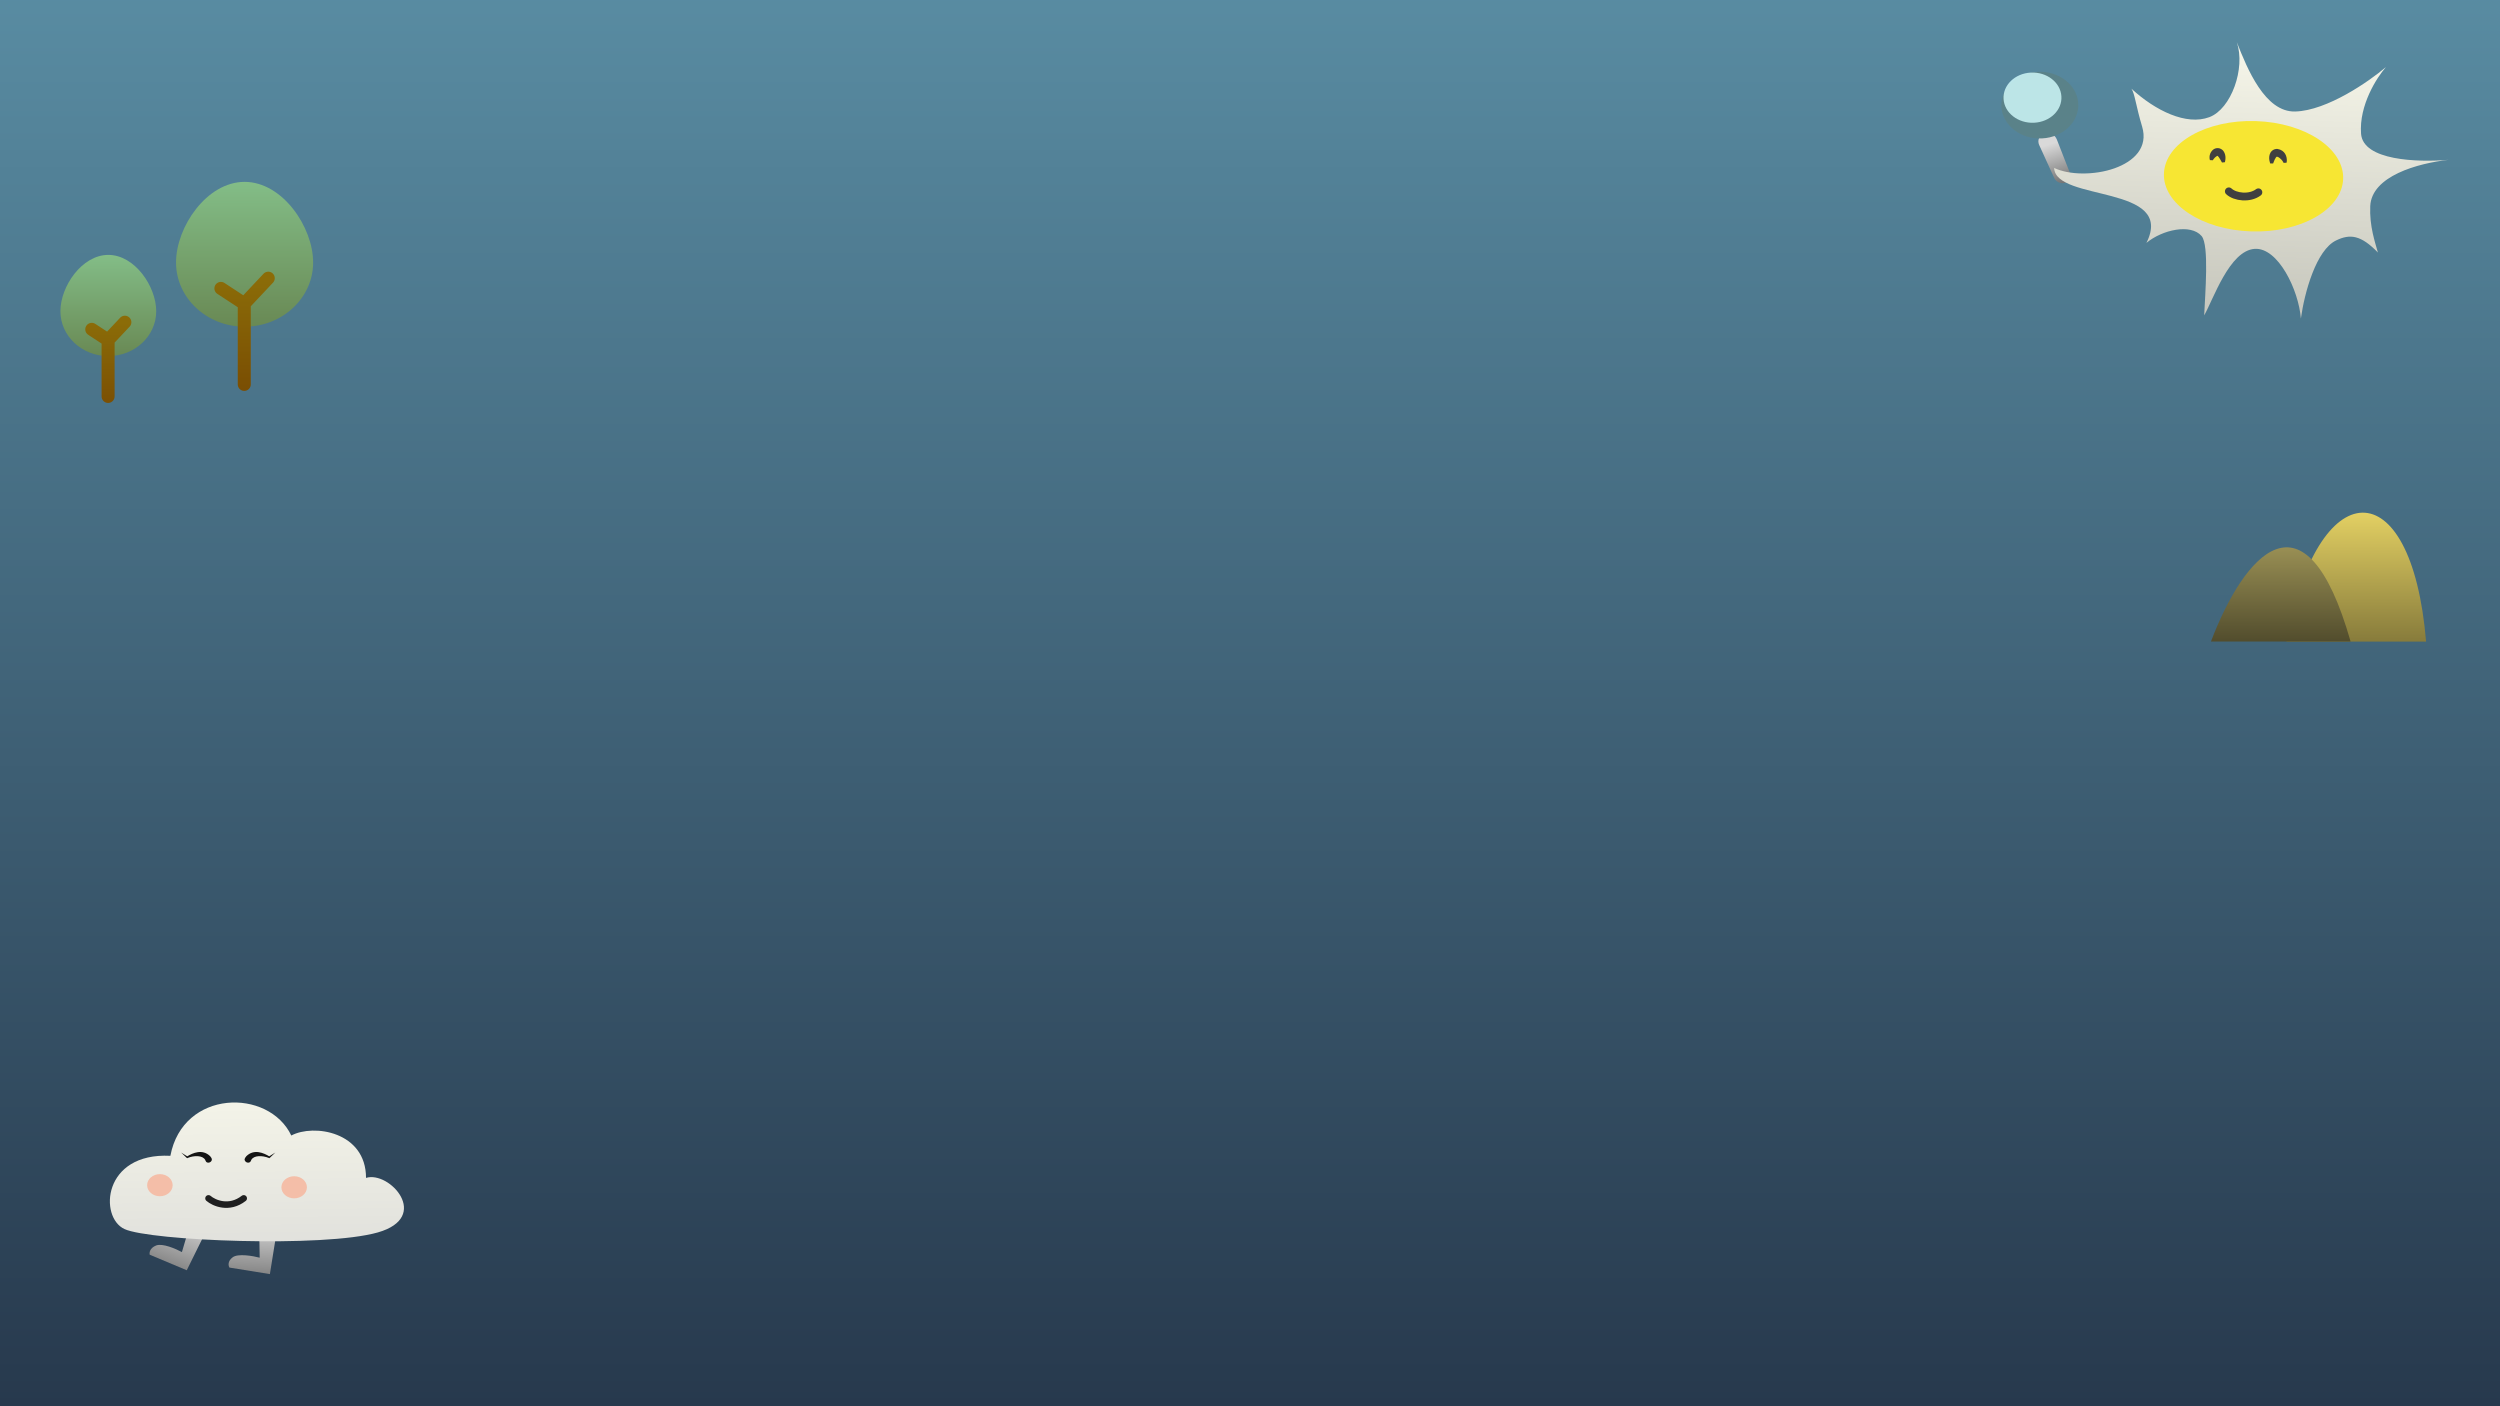 <svg width="1920" height="1080" viewBox="0 0 1920 1080" fill="none" xmlns="http://www.w3.org/2000/svg">
<rect x="2" y="0.999" width="1918" height="1079" fill="#D9D9D9"/>
<g filter="url(#filter0_n_162_141)">
<rect x="2" width="1918" height="1080" fill="#F8F8EB"/>
</g>
<g filter="url(#filter1_n_162_141)">
<rect width="1920" height="1080" fill="url(#paint0_linear_162_141)"/>
</g>
<path d="M139.701 961.602L147.867 934.093L162.799 936.318L143.434 975.559L114.971 963.625C114.582 962.074 115.017 958.487 119.87 956.545C124.723 954.603 135.113 959.107 139.701 961.602Z" fill="url(#paint1_linear_162_141)"/>
<path d="M199.436 965.902L198.965 937.499L214.046 936.239L207.274 978.516L176.191 973.496C175.346 972.088 174.677 968.528 178.769 965.548C182.862 962.567 194.253 964.542 199.436 965.902Z" fill="url(#paint2_linear_162_141)"/>
<g filter="url(#filter2_di_162_141)">
<path d="M214.717 863.075C197.224 826.468 131.428 827.69 121.853 878.662C69.763 876.047 67.006 925.842 86.582 934.906C106.209 943.994 239.9 949.335 281.2 937.499C322.499 925.663 290.074 889.966 272.108 895.632C272.114 860.034 231.75 853.971 214.717 863.075Z" fill="url(#paint3_linear_162_141)"/>
</g>
<g filter="url(#filter3_f_162_141)">
<ellipse cx="122.794" cy="910.224" rx="9.799" ry="8.496" fill="#F4BEA8"/>
</g>
<g filter="url(#filter4_f_162_141)">
<ellipse cx="225.916" cy="911.842" rx="9.799" ry="8.496" fill="#F4BEA8"/>
</g>
<path d="M160.123 920.338C164.323 923.979 175.988 929.076 187.187 920.338" stroke="#202020" stroke-width="5" stroke-linecap="round"/>
<path d="M188.194 889.332C187.847 889.901 187.758 890.562 187.982 891.187C188.204 891.811 188.722 892.347 189.384 892.661C190.046 892.974 190.789 893.034 191.412 892.81C192.038 892.588 192.493 892.099 192.713 891.47C192.752 891.289 192.842 891.065 192.962 890.843C194.869 887.224 201.483 887.264 206.511 889.332L206.783 889.504L207.163 889.267C208.301 888.172 209.439 887.077 210.578 885.982C210.869 885.702 211.16 885.422 211.451 885.142C211.109 885.356 210.766 885.57 210.424 885.784C209.085 886.623 207.746 887.461 206.407 888.299L207.058 888.233C202.468 885.374 195.135 882.197 189.219 887.919C188.846 888.33 188.498 888.788 188.194 889.332Z" fill="#141414"/>
<path d="M162.383 889.332C162.729 889.901 162.819 890.562 162.594 891.187C162.372 891.811 161.855 892.347 161.192 892.661C160.53 892.974 159.787 893.034 159.164 892.81C158.539 892.588 158.084 892.099 157.863 891.47C157.824 891.289 157.735 891.065 157.614 890.843C155.707 887.224 149.094 887.264 144.065 889.332L143.794 889.504L143.414 889.267C142.275 888.172 141.137 887.077 139.999 885.982C139.708 885.702 139.416 885.422 139.125 885.142C139.468 885.356 139.81 885.57 140.152 885.784C141.491 886.623 142.83 887.461 144.169 888.299L143.518 888.233C148.108 885.374 155.442 882.197 161.357 887.919C161.73 888.33 162.078 888.788 162.383 889.332Z" fill="#141414"/>
<g filter="url(#filter5_n_162_141)">
<path d="M240.482 201.589C240.482 228.814 216.912 250.884 187.838 250.884C158.764 250.884 135.195 228.814 135.195 201.589C135.195 174.365 158.764 139.674 187.838 139.674C216.912 139.674 240.482 174.365 240.482 201.589Z" fill="url(#paint4_linear_162_141)"/>
</g>
<path d="M187.599 295.22V233.247M187.599 233.247L169.652 221.489M187.599 233.247L206.024 213.65" stroke="url(#paint5_linear_162_141)" stroke-width="10" stroke-linecap="round"/>
<g filter="url(#filter6_n_162_141)">
<path d="M119.972 239.03C119.972 258.054 103.502 273.476 83.185 273.476C62.868 273.476 46.398 258.054 46.398 239.03C46.398 220.006 62.868 195.764 83.185 195.764C103.502 195.764 119.972 220.006 119.972 239.03Z" fill="url(#paint6_linear_162_141)"/>
</g>
<path d="M83.018 304.459V261.152M83.018 261.152L70.477 252.936M83.018 261.152L95.894 247.458" stroke="url(#paint7_linear_162_141)" stroke-width="10" stroke-linecap="round"/>
<rect width="8.194" height="12.939" transform="matrix(0.959 -0.296 0.378 0.921 1562.84 97.013)" fill="#AAAAAA"/>
<path d="M1566.08 111.354C1564.43 107.736 1566.21 103.747 1570.02 102.532C1573.83 101.317 1578.17 103.359 1579.61 107.047L1589.7 132.847C1590.93 136.004 1589.32 139.346 1586.05 140.385C1582.79 141.424 1579.06 139.783 1577.65 136.683L1566.08 111.354Z" fill="url(#paint8_linear_162_141)"/>
<g filter="url(#filter7_di_162_141)">
<ellipse cx="29.497" cy="25.651" rx="29.497" ry="25.651" transform="matrix(1 -0.049 0.065 0.997 1528.42 49.597)" fill="#5A8289"/>
</g>
<g filter="url(#filter8_i_162_141)">
<ellipse cx="22.21" cy="19.314" rx="22.21" ry="19.314" transform="matrix(1 -0.049 0.065 0.997 1536.48 55.839)" fill="#D4FEFF" fill-opacity="0.8"/>
</g>
<g filter="url(#filter9_in_162_141)">
<path d="M1639.13 92.156C1634.43 76.6 1633.53 66.836 1630.95 63.121C1649.39 80.064 1673.05 91.565 1690.74 84.992C1707.61 78.721 1718.68 47.371 1711.88 27.453C1711.5 26.493 1711.14 25.565 1710.78 24.672C1711.19 25.57 1711.56 26.498 1711.88 27.453C1719.86 47.608 1733.43 81.294 1756.74 80.638C1781.17 79.95 1813.35 57.615 1826.39 46.534C1819.35 54.495 1805.66 75.874 1807.29 97.707C1808.82 118.299 1850.41 119.779 1874.54 117.736C1875.97 117.576 1877.36 117.442 1878.7 117.332C1877.38 117.478 1875.99 117.613 1874.54 117.736C1850.83 120.391 1815.36 130.199 1814.35 153.322C1813.67 168.666 1818.04 180.933 1820.22 188.919C1807.21 175.524 1798.91 174.408 1788.08 179.679C1772.97 187.039 1763.93 219.053 1761.08 239.67C1759.34 217.554 1743.49 184.87 1725.56 186.131C1706.22 187.491 1693.96 224.657 1686.81 237.218C1687.53 220.908 1690.74 183.129 1684.82 176.271C1676.5 166.614 1654.79 171.364 1642.45 181.535C1665.05 136.544 1572.55 150.098 1571.57 123.967C1595.16 135.185 1648.82 124.24 1639.13 92.156Z" fill="url(#paint9_linear_162_141)"/>
</g>
<g filter="url(#filter10_in_162_141)">
<ellipse cx="68.883" cy="42.411" rx="68.883" ry="42.411" transform="matrix(0.999 0.033 -0.044 0.999 1657.77 84.717)" fill="#F7E633"/>
</g>
<g filter="url(#filter11_d_162_141)">
<path d="M1694.21 119.982C1694.96 120.014 1695.71 120.046 1696.46 120.077C1696.6 119.831 1696.74 119.597 1696.89 119.377C1697.57 118.392 1698.4 117.608 1699.15 117.107C1699.53 116.86 1699.89 116.701 1700.09 116.67C1700.31 116.631 1700.24 116.741 1700.07 116.698C1699.91 116.656 1699.95 116.569 1700.18 116.749C1700.41 116.915 1700.72 117.268 1701.03 117.702C1701.66 118.577 1702.32 119.73 1703.01 120.962C1703.16 121.229 1703.32 121.511 1703.48 121.807C1704.22 121.734 1704.97 121.661 1705.72 121.588C1705.8 121.245 1705.88 120.91 1705.94 120.582C1706.23 119.065 1706.3 117.498 1705.89 115.791C1705.44 114.193 1704.56 111.781 1701.37 110.873C1698.08 110.219 1696.08 112.215 1695.11 113.702C1694.1 115.31 1693.74 117.114 1693.96 118.851C1694.01 119.236 1694.09 119.616 1694.21 119.982Z" fill="#404040"/>
</g>
<g filter="url(#filter12_d_162_141)">
<path d="M1753.06 121.971C1752.31 122.008 1751.56 122.045 1750.81 122.082C1750.66 121.783 1750.51 121.505 1750.35 121.235C1748.99 118.885 1746.41 117.253 1745.78 117.355C1745.68 117.364 1745.79 117.289 1745.65 117.303C1745.51 117.321 1745.2 117.551 1744.89 117.966C1744.27 118.778 1743.68 120.139 1743.14 121.55C1743.02 121.858 1742.9 122.184 1742.78 122.531C1742.03 122.531 1741.28 122.532 1740.53 122.533C1740.4 122.157 1740.28 121.788 1740.18 121.427C1739.73 119.761 1739.5 117.919 1740.04 115.896C1740.33 114.875 1740.85 113.752 1741.92 112.79C1742.96 111.816 1744.67 111.243 1746.13 111.384C1751.91 112.378 1753.49 117.134 1753.27 120.753C1753.23 121.17 1753.16 121.573 1753.06 121.971Z" fill="#404040"/>
</g>
<path d="M1711.75 146.947C1716.6 151.485 1727.81 152.697 1734.44 147.696" stroke="#404040" stroke-width="6" stroke-linecap="round"/>
<g filter="url(#filter13_n_162_141)">
<path d="M1755.98 492.755C1779.38 362.801 1852.06 358.651 1863.23 492.755H1755.98Z" fill="url(#paint10_linear_162_141)"/>
</g>
<g filter="url(#filter14_n_162_141)">
<path d="M1698.01 492.674C1723.36 426.124 1770.34 370.332 1805.26 492.674H1698.01Z" fill="url(#paint11_linear_162_141)"/>
</g>
<defs>
<filter id="filter0_n_162_141" x="2" y="0" width="1918" height="1080" filterUnits="userSpaceOnUse" color-interpolation-filters="sRGB">
<feFlood flood-opacity="0" result="BackgroundImageFix"/>
<feBlend mode="normal" in="SourceGraphic" in2="BackgroundImageFix" result="shape"/>
<feTurbulence type="fractalNoise" baseFrequency="2 2" stitchTiles="stitch" numOctaves="3" result="noise" seed="377" />
<feColorMatrix in="noise" type="luminanceToAlpha" result="alphaNoise" />
<feComponentTransfer in="alphaNoise" result="coloredNoise1">
<feFuncA type="discrete" tableValues="1 1 1 1 1 1 1 1 1 1 1 1 1 1 1 1 1 1 1 1 1 1 1 1 1 1 1 1 1 1 1 1 1 1 1 1 1 1 1 1 1 1 1 1 1 1 1 1 1 1 1 0 0 0 0 0 0 0 0 0 0 0 0 0 0 0 0 0 0 0 0 0 0 0 0 0 0 0 0 0 0 0 0 0 0 0 0 0 0 0 0 0 0 0 0 0 0 0 0 0 "/>
</feComponentTransfer>
<feComposite operator="in" in2="shape" in="coloredNoise1" result="noise1Clipped" />
<feFlood flood-color="rgba(227, 227, 227, 0.25)" result="color1Flood" />
<feComposite operator="in" in2="noise1Clipped" in="color1Flood" result="color1" />
<feMerge result="effect1_noise_162_141">
<feMergeNode in="shape" />
<feMergeNode in="color1" />
</feMerge>
</filter>
<filter id="filter1_n_162_141" x="0" y="0" width="1920" height="1080" filterUnits="userSpaceOnUse" color-interpolation-filters="sRGB">
<feFlood flood-opacity="0" result="BackgroundImageFix"/>
<feBlend mode="normal" in="SourceGraphic" in2="BackgroundImageFix" result="shape"/>
<feTurbulence type="fractalNoise" baseFrequency="2 2" stitchTiles="stitch" numOctaves="3" result="noise" seed="5103" />
<feColorMatrix in="noise" type="luminanceToAlpha" result="alphaNoise" />
<feComponentTransfer in="alphaNoise" result="coloredNoise1">
<feFuncA type="discrete" tableValues="0 0 0 0 1 1 1 1 1 1 1 1 1 1 1 1 1 1 1 1 1 1 1 1 1 1 1 1 1 1 1 1 1 1 1 1 1 1 1 1 1 1 1 1 1 0 0 0 0 0 0 0 0 0 0 0 0 0 0 0 0 0 0 0 0 0 0 0 0 0 0 0 0 0 0 0 0 0 0 0 0 0 0 0 0 0 0 0 0 0 0 0 0 0 0 0 0 0 0 0 "/>
</feComponentTransfer>
<feComposite operator="in" in2="shape" in="coloredNoise1" result="noise1Clipped" />
<feFlood flood-color="rgba(0, 0, 0, 0.25)" result="color1Flood" />
<feComposite operator="in" in2="noise1Clipped" in="color1Flood" result="color1" />
<feMerge result="effect1_noise_162_141">
<feMergeNode in="shape" />
<feMergeNode in="color1" />
</feMerge>
</filter>
<filter id="filter2_di_162_141" x="75.383" y="837.723" width="233.873" height="114.598" filterUnits="userSpaceOnUse" color-interpolation-filters="sRGB">
<feFlood flood-opacity="0" result="BackgroundImageFix"/>
<feColorMatrix in="SourceAlpha" type="matrix" values="0 0 0 0 0 0 0 0 0 0 0 0 0 0 0 0 0 0 127 0" result="hardAlpha"/>
<feOffset dx="4" dy="4"/>
<feGaussianBlur stdDeviation="2"/>
<feComposite in2="hardAlpha" operator="out"/>
<feColorMatrix type="matrix" values="0 0 0 0 0 0 0 0 0 0 0 0 0 0 0 0 0 0 0.25 0"/>
<feBlend mode="normal" in2="BackgroundImageFix" result="effect1_dropShadow_162_141"/>
<feBlend mode="normal" in="SourceGraphic" in2="effect1_dropShadow_162_141" result="shape"/>
<feColorMatrix in="SourceAlpha" type="matrix" values="0 0 0 0 0 0 0 0 0 0 0 0 0 0 0 0 0 0 127 0" result="hardAlpha"/>
<feOffset dx="5" dy="5"/>
<feGaussianBlur stdDeviation="2"/>
<feComposite in2="hardAlpha" operator="arithmetic" k2="-1" k3="1"/>
<feColorMatrix type="matrix" values="0 0 0 0 0.094 0 0 0 0 0.184 0 0 0 0 0.655 0 0 0 0.8 0"/>
<feBlend mode="normal" in2="shape" result="effect2_innerShadow_162_141"/>
</filter>
<filter id="filter3_f_162_141" x="97.995" y="886.728" width="49.598" height="46.991" filterUnits="userSpaceOnUse" color-interpolation-filters="sRGB">
<feFlood flood-opacity="0" result="BackgroundImageFix"/>
<feBlend mode="normal" in="SourceGraphic" in2="BackgroundImageFix" result="shape"/>
<feGaussianBlur stdDeviation="7.5" result="effect1_foregroundBlur_162_141"/>
</filter>
<filter id="filter4_f_162_141" x="201.117" y="888.346" width="49.598" height="46.991" filterUnits="userSpaceOnUse" color-interpolation-filters="sRGB">
<feFlood flood-opacity="0" result="BackgroundImageFix"/>
<feBlend mode="normal" in="SourceGraphic" in2="BackgroundImageFix" result="shape"/>
<feGaussianBlur stdDeviation="7.5" result="effect1_foregroundBlur_162_141"/>
</filter>
<filter id="filter5_n_162_141" x="135.195" y="139.674" width="105.287" height="111.209" filterUnits="userSpaceOnUse" color-interpolation-filters="sRGB">
<feFlood flood-opacity="0" result="BackgroundImageFix"/>
<feBlend mode="normal" in="SourceGraphic" in2="BackgroundImageFix" result="shape"/>
<feTurbulence type="fractalNoise" baseFrequency="2 2" stitchTiles="stitch" numOctaves="3" result="noise" seed="3881" />
<feColorMatrix in="noise" type="luminanceToAlpha" result="alphaNoise" />
<feComponentTransfer in="alphaNoise" result="coloredNoise1">
<feFuncA type="discrete" tableValues="0 0 0 0 0 0 0 0 0 1 1 1 1 1 1 1 1 1 1 1 1 1 1 1 1 1 1 1 1 1 1 1 1 1 1 1 1 1 1 1 0 0 0 0 0 0 0 0 0 0 0 0 0 0 0 0 0 0 0 0 0 0 0 0 0 0 0 0 0 0 0 0 0 0 0 0 0 0 0 0 0 0 0 0 0 0 0 0 0 0 0 0 0 0 0 0 0 0 0 0 "/>
</feComponentTransfer>
<feComposite operator="in" in2="shape" in="coloredNoise1" result="noise1Clipped" />
<feFlood flood-color="rgba(22, 39, 6, 0.5)" result="color1Flood" />
<feComposite operator="in" in2="noise1Clipped" in="color1Flood" result="color1" />
<feMerge result="effect1_noise_162_141">
<feMergeNode in="shape" />
<feMergeNode in="color1" />
</feMerge>
</filter>
<filter id="filter6_n_162_141" x="46.398" y="195.764" width="73.574" height="77.713" filterUnits="userSpaceOnUse" color-interpolation-filters="sRGB">
<feFlood flood-opacity="0" result="BackgroundImageFix"/>
<feBlend mode="normal" in="SourceGraphic" in2="BackgroundImageFix" result="shape"/>
<feTurbulence type="fractalNoise" baseFrequency="2 2" stitchTiles="stitch" numOctaves="3" result="noise" seed="5761" />
<feColorMatrix in="noise" type="luminanceToAlpha" result="alphaNoise" />
<feComponentTransfer in="alphaNoise" result="coloredNoise1">
<feFuncA type="discrete" tableValues="1 1 1 1 1 1 1 1 1 1 1 1 1 1 1 1 1 1 1 1 1 1 1 1 1 1 1 1 1 1 1 1 1 1 1 1 1 1 1 1 1 1 1 1 1 1 1 1 1 1 1 0 0 0 0 0 0 0 0 0 0 0 0 0 0 0 0 0 0 0 0 0 0 0 0 0 0 0 0 0 0 0 0 0 0 0 0 0 0 0 0 0 0 0 0 0 0 0 0 0 "/>
</feComponentTransfer>
<feComposite operator="in" in2="shape" in="coloredNoise1" result="noise1Clipped" />
<feFlood flood-color="rgba(0, 0, 0, 0.25)" result="color1Flood" />
<feComposite operator="in" in2="noise1Clipped" in="color1Flood" result="color1" />
<feMerge result="effect1_noise_162_141">
<feMergeNode in="shape" />
<feMergeNode in="color1" />
</feMerge>
</filter>
<filter id="filter7_di_162_141" x="1529.04" y="47.108" width="67.073" height="59.215" filterUnits="userSpaceOnUse" color-interpolation-filters="sRGB">
<feFlood flood-opacity="0" result="BackgroundImageFix"/>
<feColorMatrix in="SourceAlpha" type="matrix" values="0 0 0 0 0 0 0 0 0 0 0 0 0 0 0 0 0 0 127 0" result="hardAlpha"/>
<feOffset dx="3" dy="3"/>
<feGaussianBlur stdDeviation="2"/>
<feComposite in2="hardAlpha" operator="out"/>
<feColorMatrix type="matrix" values="0 0 0 0 0 0 0 0 0 0 0 0 0 0 0 0 0 0 0.25 0"/>
<feBlend mode="normal" in2="BackgroundImageFix" result="effect1_dropShadow_162_141"/>
<feBlend mode="normal" in="SourceGraphic" in2="effect1_dropShadow_162_141" result="shape"/>
<feColorMatrix in="SourceAlpha" type="matrix" values="0 0 0 0 0 0 0 0 0 0 0 0 0 0 0 0 0 0 127 0" result="hardAlpha"/>
<feOffset dx="4" dy="4"/>
<feGaussianBlur stdDeviation="2"/>
<feComposite in2="hardAlpha" operator="arithmetic" k2="-1" k3="1"/>
<feColorMatrix type="matrix" values="0 0 0 0 1 0 0 0 0 1 0 0 0 0 1 0 0 0 0.25 0"/>
<feBlend mode="normal" in2="shape" result="effect2_innerShadow_162_141"/>
</filter>
<filter id="filter8_i_162_141" x="1537.7" y="54.716" width="45.478" height="39.562" filterUnits="userSpaceOnUse" color-interpolation-filters="sRGB">
<feFlood flood-opacity="0" result="BackgroundImageFix"/>
<feBlend mode="normal" in="SourceGraphic" in2="BackgroundImageFix" result="shape"/>
<feColorMatrix in="SourceAlpha" type="matrix" values="0 0 0 0 0 0 0 0 0 0 0 0 0 0 0 0 0 0 127 0" result="hardAlpha"/>
<feOffset dx="1" dy="1"/>
<feGaussianBlur stdDeviation="2.5"/>
<feComposite in2="hardAlpha" operator="arithmetic" k2="-1" k3="1"/>
<feColorMatrix type="matrix" values="0 0 0 0 0.094 0 0 0 0 0.184 0 0 0 0 0.655 0 0 0 0.5 0"/>
<feBlend mode="normal" in2="shape" result="effect1_innerShadow_162_141"/>
</filter>
<filter id="filter9_in_162_141" x="1571.57" y="24.672" width="308.133" height="215.998" filterUnits="userSpaceOnUse" color-interpolation-filters="sRGB">
<feFlood flood-opacity="0" result="BackgroundImageFix"/>
<feBlend mode="normal" in="SourceGraphic" in2="BackgroundImageFix" result="shape"/>
<feColorMatrix in="SourceAlpha" type="matrix" values="0 0 0 0 0 0 0 0 0 0 0 0 0 0 0 0 0 0 127 0" result="hardAlpha"/>
<feOffset dx="6" dy="5"/>
<feGaussianBlur stdDeviation="0.5"/>
<feComposite in2="hardAlpha" operator="arithmetic" k2="-1" k3="1"/>
<feColorMatrix type="matrix" values="0 0 0 0 1 0 0 0 0 1 0 0 0 0 1 0 0 0 1 0"/>
<feBlend mode="normal" in2="shape" result="effect1_innerShadow_162_141"/>
<feTurbulence type="fractalNoise" baseFrequency="2 2" stitchTiles="stitch" numOctaves="3" result="noise" seed="3327" />
<feColorMatrix in="noise" type="luminanceToAlpha" result="alphaNoise" />
<feComponentTransfer in="alphaNoise" result="coloredNoise1">
<feFuncA type="discrete" tableValues="0 0 0 0 0 0 0 0 0 0 0 0 0 0 0 0 0 0 0 0 0 0 0 0 0 1 0 0 0 0 0 0 0 0 0 0 0 0 0 0 0 0 0 0 0 0 0 0 0 0 0 0 0 0 0 0 0 0 0 0 0 0 0 0 0 0 0 0 0 0 0 0 0 0 0 0 0 0 0 0 0 0 0 0 0 0 0 0 0 0 0 0 0 0 0 0 0 0 0 0 "/>
</feComponentTransfer>
<feComposite operator="in" in2="effect1_innerShadow_162_141" in="coloredNoise1" result="noise1Clipped" />
<feFlood flood-color="rgba(0, 0, 0, 0.3)" result="color1Flood" />
<feComposite operator="in" in2="noise1Clipped" in="color1Flood" result="color1" />
<feMerge result="effect2_noise_162_141">
<feMergeNode in="effect1_innerShadow_162_141" />
<feMergeNode in="color1" />
</feMerge>
</filter>
<filter id="filter10_in_162_141" x="1655.89" y="86.928" width="143.742" height="90.865" filterUnits="userSpaceOnUse" color-interpolation-filters="sRGB">
<feFlood flood-opacity="0" result="BackgroundImageFix"/>
<feBlend mode="normal" in="SourceGraphic" in2="BackgroundImageFix" result="shape"/>
<feColorMatrix in="SourceAlpha" type="matrix" values="0 0 0 0 0 0 0 0 0 0 0 0 0 0 0 0 0 0 127 0" result="hardAlpha"/>
<feOffset dx="6" dy="6"/>
<feGaussianBlur stdDeviation="3.5"/>
<feComposite in2="hardAlpha" operator="arithmetic" k2="-1" k3="1"/>
<feColorMatrix type="matrix" values="0 0 0 0 0.965 0 0 0 0 0.745 0 0 0 0 0.043 0 0 0 0.7 0"/>
<feBlend mode="normal" in2="shape" result="effect1_innerShadow_162_141"/>
<feTurbulence type="fractalNoise" baseFrequency="2 2" stitchTiles="stitch" numOctaves="3" result="noise" seed="8177" />
<feColorMatrix in="noise" type="luminanceToAlpha" result="alphaNoise" />
<feComponentTransfer in="alphaNoise" result="coloredNoise1">
<feFuncA type="discrete" tableValues="1 1 1 1 1 1 1 1 1 1 1 1 1 1 1 1 1 1 1 1 1 1 1 1 1 1 1 1 1 1 1 1 1 1 1 1 1 1 1 1 1 1 1 1 1 1 1 1 1 1 1 0 0 0 0 0 0 0 0 0 0 0 0 0 0 0 0 0 0 0 0 0 0 0 0 0 0 0 0 0 0 0 0 0 0 0 0 0 0 0 0 0 0 0 0 0 0 0 0 0 "/>
</feComponentTransfer>
<feComposite operator="in" in2="effect1_innerShadow_162_141" in="coloredNoise1" result="noise1Clipped" />
<feFlood flood-color="rgba(255, 194, 31, 0.5)" result="color1Flood" />
<feComposite operator="in" in2="noise1Clipped" in="color1Flood" result="color1" />
<feMerge result="effect2_noise_162_141">
<feMergeNode in="effect1_innerShadow_162_141" />
<feMergeNode in="color1" />
</feMerge>
</filter>
<filter id="filter11_d_162_141" x="1692.9" y="109.745" width="20.28" height="19.062" filterUnits="userSpaceOnUse" color-interpolation-filters="sRGB">
<feFlood flood-opacity="0" result="BackgroundImageFix"/>
<feColorMatrix in="SourceAlpha" type="matrix" values="0 0 0 0 0 0 0 0 0 0 0 0 0 0 0 0 0 0 127 0" result="hardAlpha"/>
<feOffset dx="3" dy="3"/>
<feGaussianBlur stdDeviation="2"/>
<feComposite in2="hardAlpha" operator="out"/>
<feColorMatrix type="matrix" values="0 0 0 0 0 0 0 0 0 0 0 0 0 0 0 0 0 0 0.25 0"/>
<feBlend mode="normal" in2="BackgroundImageFix" result="effect1_dropShadow_162_141"/>
<feBlend mode="normal" in="SourceGraphic" in2="effect1_dropShadow_162_141" result="shape"/>
</filter>
<filter id="filter12_d_162_141" x="1738.72" y="110.363" width="21.563" height="19.17" filterUnits="userSpaceOnUse" color-interpolation-filters="sRGB">
<feFlood flood-opacity="0" result="BackgroundImageFix"/>
<feColorMatrix in="SourceAlpha" type="matrix" values="0 0 0 0 0 0 0 0 0 0 0 0 0 0 0 0 0 0 127 0" result="hardAlpha"/>
<feOffset dx="3" dy="3"/>
<feGaussianBlur stdDeviation="2"/>
<feComposite in2="hardAlpha" operator="out"/>
<feColorMatrix type="matrix" values="0 0 0 0 0 0 0 0 0 0 0 0 0 0 0 0 0 0 0.25 0"/>
<feBlend mode="normal" in2="BackgroundImageFix" result="effect1_dropShadow_162_141"/>
<feBlend mode="normal" in="SourceGraphic" in2="effect1_dropShadow_162_141" result="shape"/>
</filter>
<filter id="filter13_n_162_141" x="1755.98" y="393.727" width="107.251" height="99.028" filterUnits="userSpaceOnUse" color-interpolation-filters="sRGB">
<feFlood flood-opacity="0" result="BackgroundImageFix"/>
<feBlend mode="normal" in="SourceGraphic" in2="BackgroundImageFix" result="shape"/>
<feTurbulence type="fractalNoise" baseFrequency="2 2" stitchTiles="stitch" numOctaves="3" result="noise" seed="678" />
<feColorMatrix in="noise" type="luminanceToAlpha" result="alphaNoise" />
<feComponentTransfer in="alphaNoise" result="coloredNoise1">
<feFuncA type="discrete" tableValues="1 1 1 1 1 1 1 1 1 1 1 1 1 1 1 1 1 1 1 1 1 1 1 1 1 1 1 1 1 1 1 1 1 1 1 1 1 1 1 1 1 1 1 1 1 1 1 1 1 1 1 0 0 0 0 0 0 0 0 0 0 0 0 0 0 0 0 0 0 0 0 0 0 0 0 0 0 0 0 0 0 0 0 0 0 0 0 0 0 0 0 0 0 0 0 0 0 0 0 0 "/>
</feComponentTransfer>
<feComposite operator="in" in2="shape" in="coloredNoise1" result="noise1Clipped" />
<feFlood flood-color="rgba(0, 0, 0, 0.25)" result="color1Flood" />
<feComposite operator="in" in2="noise1Clipped" in="color1Flood" result="color1" />
<feMerge result="effect1_noise_162_141">
<feMergeNode in="shape" />
<feMergeNode in="color1" />
</feMerge>
</filter>
<filter id="filter14_n_162_141" x="1698.01" y="420.356" width="107.251" height="72.318" filterUnits="userSpaceOnUse" color-interpolation-filters="sRGB">
<feFlood flood-opacity="0" result="BackgroundImageFix"/>
<feBlend mode="normal" in="SourceGraphic" in2="BackgroundImageFix" result="shape"/>
<feTurbulence type="fractalNoise" baseFrequency="2 2" stitchTiles="stitch" numOctaves="3" result="noise" seed="9736" />
<feColorMatrix in="noise" type="luminanceToAlpha" result="alphaNoise" />
<feComponentTransfer in="alphaNoise" result="coloredNoise1">
<feFuncA type="discrete" tableValues="1 1 1 1 1 1 1 1 1 1 1 1 1 1 1 1 1 1 1 1 1 1 1 1 1 1 1 1 1 1 1 1 1 1 1 1 1 1 1 1 1 1 1 1 1 1 1 1 1 1 1 0 0 0 0 0 0 0 0 0 0 0 0 0 0 0 0 0 0 0 0 0 0 0 0 0 0 0 0 0 0 0 0 0 0 0 0 0 0 0 0 0 0 0 0 0 0 0 0 0 "/>
</feComponentTransfer>
<feComposite operator="in" in2="shape" in="coloredNoise1" result="noise1Clipped" />
<feFlood flood-color="rgba(0, 0, 0, 0.25)" result="color1Flood" />
<feComposite operator="in" in2="noise1Clipped" in="color1Flood" result="color1" />
<feMerge result="effect1_noise_162_141">
<feMergeNode in="shape" />
<feMergeNode in="color1" />
</feMerge>
</filter>
<linearGradient id="paint0_linear_162_141" x1="960" y1="-363.483" x2="960" y2="1080" gradientUnits="userSpaceOnUse">
<stop stop-color="#69A7BE"/>
<stop offset="1" stop-color="#27394D"/>
</linearGradient>
<linearGradient id="paint1_linear_162_141" x1="145.658" y1="934.093" x2="131.103" y2="974.803" gradientUnits="userSpaceOnUse">
<stop stop-color="#D8D8D8"/>
<stop offset="1" stop-color="#818181"/>
</linearGradient>
<linearGradient id="paint2_linear_162_141" x1="196.834" y1="938.003" x2="194.842" y2="980.444" gradientUnits="userSpaceOnUse">
<stop stop-color="#D8D8D8"/>
<stop offset="1" stop-color="#818181"/>
</linearGradient>
<linearGradient id="paint3_linear_162_141" x1="184.627" y1="812.311" x2="186.934" y2="1021.86" gradientUnits="userSpaceOnUse">
<stop stop-color="#F8F8EB"/>
<stop offset="1" stop-color="#D4D4D4"/>
</linearGradient>
<linearGradient id="paint4_linear_162_141" x1="187.838" y1="139.674" x2="187.838" y2="250.884" gradientUnits="userSpaceOnUse">
<stop stop-color="#83BD87"/>
<stop offset="1" stop-color="#698954"/>
</linearGradient>
<linearGradient id="paint5_linear_162_141" x1="187.838" y1="213.65" x2="187.361" y2="327.74" gradientUnits="userSpaceOnUse">
<stop stop-color="#8B6C08"/>
<stop offset="1" stop-color="#744401"/>
</linearGradient>
<linearGradient id="paint6_linear_162_141" x1="83.185" y1="195.764" x2="83.185" y2="273.476" gradientUnits="userSpaceOnUse">
<stop stop-color="#83BD87"/>
<stop offset="1" stop-color="#698954"/>
</linearGradient>
<linearGradient id="paint7_linear_162_141" x1="83.186" y1="247.458" x2="83.186" y2="334.888" gradientUnits="userSpaceOnUse">
<stop stop-color="#8B6C08"/>
<stop offset="1" stop-color="#744401"/>
</linearGradient>
<linearGradient id="paint8_linear_162_141" x1="1570.02" y1="102.531" x2="1582.46" y2="141.536" gradientUnits="userSpaceOnUse">
<stop offset="0.222" stop-color="#D9D9D9"/>
<stop offset="1" stop-color="#737373"/>
</linearGradient>
<linearGradient id="paint9_linear_162_141" x1="1739.79" y1="25.629" x2="1733.11" y2="227.801" gradientUnits="userSpaceOnUse">
<stop stop-color="#F8F8EB"/>
<stop offset="1" stop-color="#C8C8BE"/>
</linearGradient>
<linearGradient id="paint10_linear_162_141" x1="1809.6" y1="393.727" x2="1809.54" y2="503.587" gradientUnits="userSpaceOnUse">
<stop stop-color="#E3D063"/>
<stop offset="1" stop-color="#7D7237"/>
</linearGradient>
<linearGradient id="paint11_linear_162_141" x1="1751.63" y1="420.356" x2="1751.7" y2="524.028" gradientUnits="userSpaceOnUse">
<stop stop-color="#998F54"/>
<stop offset="1" stop-color="#33301C"/>
</linearGradient>
</defs>
</svg>
